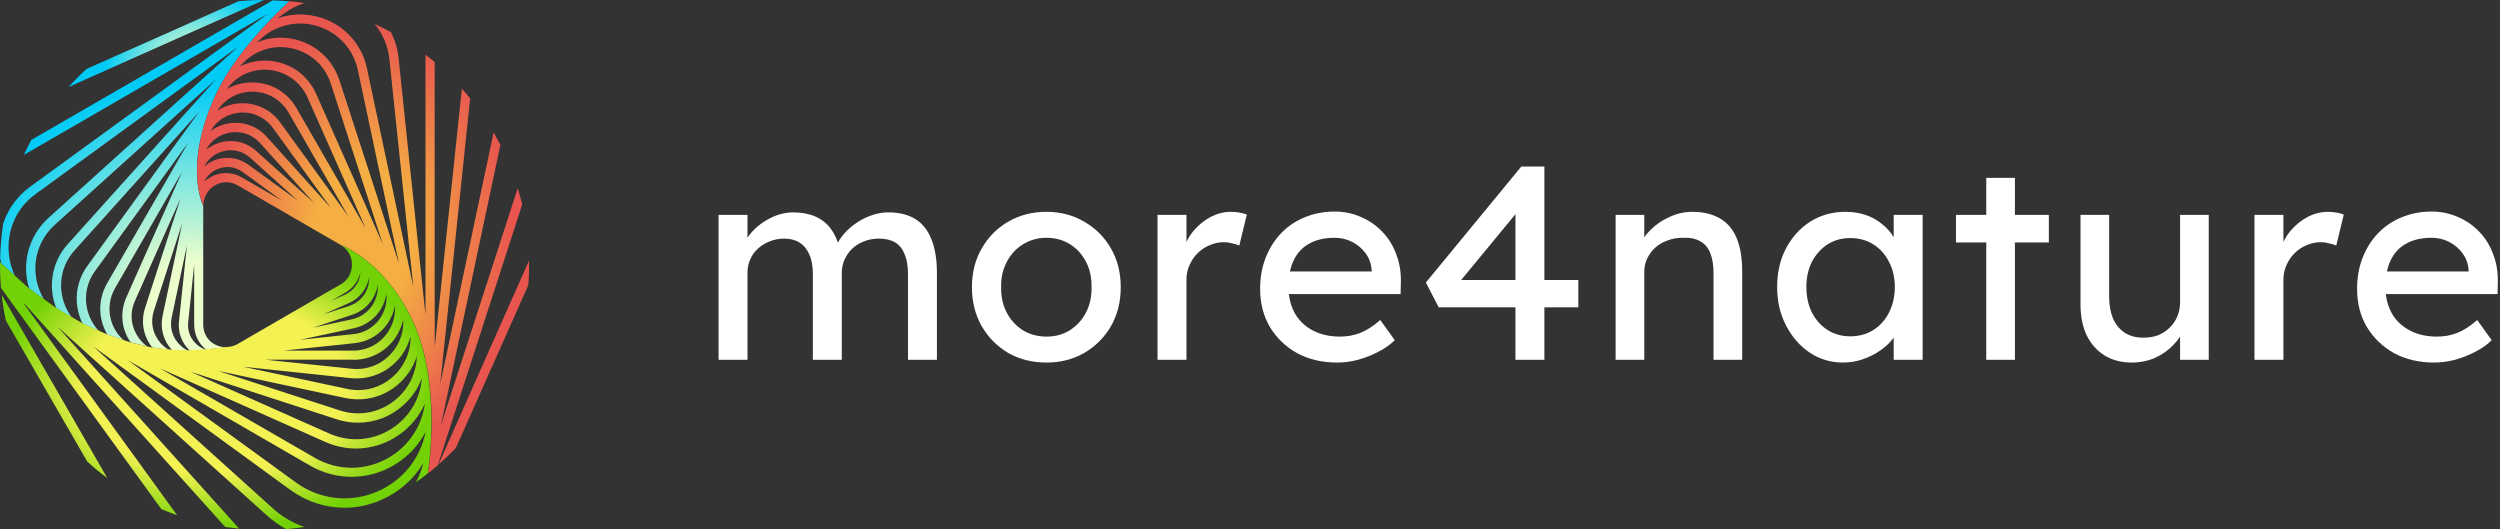 <svg width="189" height="40" viewBox="0 0 189 40" fill="none" xmlns="http://www.w3.org/2000/svg">
<rect x="0" y="0" width="189" height="40" fill="#333333" stroke="none"/>
<path fill-rule="evenodd" clip-rule="evenodd" d="M114.568 23.235V27.2H116.755V23.235H119.321V21.169H116.755V12.591H115.01L107.797 21.357L108.765 23.235H114.568ZM114.568 21.169V16.192L110.464 21.169H114.568ZM150.162 27.2V18.33H147.87V16.244H150.162V13.447H152.328V16.244H154.894V18.33H152.328V27.2H150.162ZM184.021 27.409C182.885 27.409 181.876 27.172 180.993 26.699C180.123 26.212 179.436 25.551 178.932 24.716C178.441 23.882 178.196 22.922 178.196 21.837C178.196 20.974 178.336 20.188 178.616 19.478C178.897 18.769 179.282 18.157 179.773 17.642C180.278 17.113 180.873 16.71 181.56 16.431C182.261 16.139 183.018 15.993 183.831 15.993C184.546 15.993 185.212 16.132 185.829 16.41C186.446 16.675 186.979 17.044 187.427 17.517C187.89 17.99 188.24 18.553 188.479 19.207C188.731 19.847 188.85 20.55 188.836 21.315L188.815 22.233H180.369C180.429 22.776 180.581 23.263 180.824 23.694C181.147 24.25 181.602 24.682 182.191 24.988C182.78 25.294 183.46 25.447 184.231 25.447C184.778 25.447 185.282 25.357 185.745 25.176C186.222 24.995 186.733 24.668 187.28 24.195L188.374 25.718C188.037 26.052 187.624 26.344 187.133 26.595C186.656 26.845 186.145 27.047 185.598 27.2C185.065 27.339 184.539 27.409 184.021 27.409ZM180.74 19.666C180.615 19.922 180.519 20.207 180.452 20.522H186.628V20.376C186.586 19.916 186.432 19.506 186.166 19.144C185.899 18.783 185.563 18.497 185.156 18.289C184.75 18.08 184.308 17.976 183.831 17.976C183.074 17.976 182.437 18.122 181.918 18.414C181.399 18.692 181.007 19.11 180.74 19.666ZM170.439 27.2V16.244H172.626V18.294C172.773 17.98 172.962 17.686 173.194 17.412C173.572 16.981 174 16.64 174.477 16.39C174.967 16.139 175.472 16.014 175.991 16.014C176.229 16.014 176.453 16.035 176.664 16.076C176.888 16.118 177.063 16.167 177.189 16.223L176.622 18.56C176.453 18.49 176.264 18.435 176.054 18.393C175.857 18.337 175.661 18.309 175.465 18.309C175.086 18.309 174.722 18.386 174.371 18.539C174.035 18.678 173.734 18.88 173.467 19.144C173.215 19.395 173.012 19.694 172.857 20.042C172.703 20.376 172.626 20.744 172.626 21.148V27.2H170.439ZM159.095 26.866C159.684 27.228 160.371 27.409 161.156 27.409C161.787 27.409 162.375 27.291 162.922 27.054C163.469 26.803 163.939 26.47 164.331 26.052C164.517 25.861 164.678 25.66 164.815 25.448V27.2H166.981V16.244H164.815V22.838C164.815 23.228 164.745 23.59 164.604 23.924C164.464 24.257 164.268 24.543 164.016 24.779C163.777 25.016 163.49 25.203 163.153 25.343C162.817 25.468 162.446 25.53 162.039 25.53C161.492 25.53 161.023 25.405 160.63 25.155C160.252 24.904 159.957 24.55 159.747 24.09C159.551 23.617 159.452 23.061 159.452 22.421V16.244H157.287V23.005C157.287 23.91 157.441 24.689 157.749 25.343C158.072 25.997 158.52 26.504 159.095 26.866ZM136.813 26.657C137.57 27.158 138.404 27.409 139.316 27.409C139.848 27.409 140.353 27.325 140.83 27.158C141.32 26.991 141.762 26.769 142.155 26.49C142.561 26.212 142.891 25.899 143.143 25.551L143.164 25.523V27.2H145.351V16.244H143.164V17.925C142.945 17.565 142.665 17.248 142.323 16.974C141.972 16.668 141.559 16.431 141.082 16.264C140.605 16.097 140.08 16.014 139.505 16.014C138.538 16.014 137.661 16.257 136.876 16.744C136.105 17.231 135.489 17.906 135.026 18.769C134.577 19.617 134.353 20.591 134.353 21.69C134.353 22.776 134.577 23.75 135.026 24.612C135.475 25.475 136.07 26.157 136.813 26.657ZM141.629 24.946C141.124 25.266 140.542 25.426 139.883 25.426C139.239 25.426 138.664 25.266 138.159 24.946C137.668 24.626 137.276 24.188 136.982 23.631C136.701 23.061 136.561 22.414 136.561 21.69C136.561 20.981 136.701 20.348 136.982 19.791C137.276 19.235 137.668 18.797 138.159 18.477C138.664 18.157 139.239 17.997 139.883 17.997C140.542 17.997 141.124 18.157 141.629 18.477C142.134 18.797 142.526 19.235 142.806 19.791C143.101 20.348 143.248 20.981 143.248 21.69C143.248 22.414 143.101 23.061 142.806 23.631C142.526 24.188 142.134 24.626 141.629 24.946ZM122.141 27.2V16.244H124.307V17.942C124.431 17.758 124.578 17.581 124.749 17.412C125.155 16.995 125.639 16.661 126.2 16.41C126.76 16.146 127.335 16.014 127.924 16.014C128.765 16.014 129.466 16.181 130.027 16.515C130.588 16.835 131.008 17.329 131.289 17.997C131.569 18.664 131.709 19.506 131.709 20.522V27.2H129.543V20.668C129.543 20.042 129.459 19.527 129.291 19.123C129.123 18.706 128.863 18.407 128.513 18.226C128.162 18.031 127.728 17.948 127.209 17.976C126.788 17.976 126.403 18.045 126.052 18.184C125.702 18.309 125.394 18.49 125.127 18.727C124.875 18.963 124.672 19.242 124.517 19.562C124.377 19.868 124.307 20.202 124.307 20.564V27.2H123.235H122.688H122.141ZM101.091 27.409C99.955 27.409 98.946 27.172 98.062 26.699C97.193 26.212 96.506 25.551 96.002 24.716C95.511 23.882 95.266 22.922 95.266 21.837C95.266 20.974 95.406 20.188 95.686 19.478C95.967 18.769 96.352 18.157 96.843 17.642C97.347 17.113 97.943 16.71 98.63 16.431C99.331 16.139 100.088 15.993 100.901 15.993C101.616 15.993 102.282 16.132 102.899 16.41C103.516 16.675 104.049 17.044 104.497 17.517C104.96 17.99 105.31 18.553 105.549 19.207C105.801 19.847 105.92 20.55 105.906 21.315L105.885 22.233H97.439C97.499 22.776 97.65 23.263 97.894 23.694C98.217 24.25 98.672 24.682 99.261 24.988C99.85 25.294 100.53 25.447 101.301 25.447C101.848 25.447 102.352 25.357 102.815 25.176C103.292 24.995 103.803 24.668 104.35 24.195L105.443 25.718C105.107 26.052 104.693 26.344 104.203 26.595C103.726 26.845 103.214 27.047 102.668 27.2C102.135 27.339 101.609 27.409 101.091 27.409ZM97.522 20.522H103.698V20.376C103.656 19.916 103.502 19.506 103.235 19.144C102.969 18.783 102.633 18.497 102.226 18.289C101.82 18.08 101.378 17.976 100.901 17.976C100.144 17.976 99.506 18.122 98.988 18.414C98.469 18.692 98.076 19.11 97.81 19.666C97.684 19.922 97.588 20.207 97.522 20.522ZM87.509 16.244V27.2H89.696V21.148C89.696 20.744 89.773 20.376 89.927 20.042C90.082 19.694 90.285 19.395 90.537 19.144C90.804 18.88 91.105 18.678 91.442 18.539C91.792 18.386 92.156 18.309 92.535 18.309C92.731 18.309 92.927 18.337 93.124 18.393C93.334 18.435 93.523 18.49 93.692 18.56L94.259 16.223C94.133 16.167 93.958 16.118 93.734 16.076C93.523 16.035 93.299 16.014 93.061 16.014C92.542 16.014 92.037 16.139 91.547 16.39C91.07 16.64 90.642 16.981 90.264 17.412C90.032 17.686 89.843 17.98 89.696 18.294V16.244H87.509ZM79.114 27.409C78.034 27.409 77.067 27.165 76.212 26.678C75.371 26.177 74.705 25.503 74.214 24.654C73.724 23.791 73.478 22.81 73.478 21.711C73.478 20.612 73.724 19.638 74.214 18.79C74.705 17.927 75.371 17.252 76.212 16.765C77.067 16.264 78.034 16.014 79.114 16.014C80.179 16.014 81.133 16.264 81.974 16.765C82.829 17.252 83.502 17.927 83.993 18.79C84.483 19.638 84.728 20.612 84.728 21.711C84.728 22.81 84.483 23.791 83.993 24.654C83.502 25.503 82.829 26.177 81.974 26.678C81.133 27.165 80.179 27.409 79.114 27.409ZM79.114 25.447C79.773 25.447 80.362 25.287 80.88 24.967C81.399 24.633 81.805 24.188 82.1 23.631C82.394 23.061 82.534 22.421 82.52 21.711C82.534 20.988 82.394 20.348 82.1 19.791C81.805 19.221 81.399 18.776 80.88 18.456C80.362 18.136 79.773 17.976 79.114 17.976C78.455 17.976 77.859 18.143 77.326 18.477C76.808 18.797 76.401 19.242 76.107 19.812C75.812 20.369 75.672 21.002 75.686 21.711C75.672 22.421 75.812 23.061 76.107 23.631C76.401 24.188 76.808 24.633 77.326 24.967C77.859 25.287 78.455 25.447 79.114 25.447ZM54.324 16.244V27.2H56.51V20.605C56.51 20.244 56.581 19.91 56.721 19.604C56.861 19.284 57.057 19.012 57.309 18.79C57.562 18.553 57.856 18.372 58.193 18.247C58.529 18.108 58.894 18.038 59.286 18.038C59.749 18.038 60.141 18.143 60.464 18.351C60.786 18.56 61.032 18.866 61.2 19.27C61.368 19.659 61.452 20.139 61.452 20.71V27.2H63.639V20.647C63.639 20.271 63.709 19.93 63.849 19.624C63.99 19.304 64.186 19.026 64.438 18.79C64.691 18.553 64.985 18.372 65.321 18.247C65.672 18.108 66.043 18.038 66.436 18.038C66.941 18.038 67.354 18.136 67.677 18.33C67.999 18.525 68.237 18.824 68.391 19.228C68.56 19.617 68.644 20.125 68.644 20.751V27.2H70.831V20.626C70.831 19.61 70.691 18.762 70.41 18.08C70.144 17.398 69.737 16.89 69.191 16.556C68.658 16.223 67.978 16.056 67.151 16.056C66.772 16.056 66.387 16.118 65.994 16.244C65.602 16.369 65.23 16.543 64.88 16.765C64.529 16.988 64.214 17.245 63.934 17.537C63.691 17.79 63.496 18.06 63.346 18.348C63.212 17.949 63.037 17.602 62.819 17.308C62.511 16.89 62.118 16.577 61.641 16.369C61.165 16.16 60.611 16.056 59.98 16.056C59.545 16.056 59.118 16.132 58.697 16.285C58.291 16.438 57.905 16.647 57.541 16.911C57.19 17.162 56.889 17.454 56.637 17.788C56.592 17.85 56.55 17.912 56.51 17.975V16.244H54.324Z" fill="white"/>
<path d="M19.948 0C19.299 0 18.649 0.035 18.022 0.093L13.113 2.29L6.545 5.208C6.07 5.638 5.617 6.103 5.176 6.58L13.38 2.918L19.948 0Z" fill="url(#paint0_radial_5_886)"/>
<path d="M25.751 18.541C25.774 18.553 25.809 18.576 25.832 18.588C25.785 18.553 25.751 18.541 25.751 18.541Z" fill="url(#paint1_radial_5_886)"/>
<path d="M16.444 26.132C16.154 26.016 15.898 25.842 15.713 25.597C15.492 25.307 15.364 24.935 15.364 24.551V15.565C15.364 15.565 13.786 12.485 16.386 6.998C18.033 3.534 21.863 0.105 21.875 0.105C22.06 0.128 22.246 0.14 22.443 0.163C21.851 0.093 21.248 0.047 20.633 0.023L2.368 10.578C2.17 10.95 1.985 11.322 1.811 11.706L20.262 1.035L2.298 14.101C1.312 14.821 0.615 15.786 0.244 16.891C0.116 17.739 0.035 18.599 0.012 19.483C0.035 19.622 0.058 19.762 0.081 19.901L1.114 20.831C0.882 20.331 0.731 19.797 0.673 19.227C0.488 17.425 1.242 15.716 2.704 14.659L18.033 3.511L3.679 16.46C2.298 17.716 1.694 19.553 2.089 21.378C2.124 21.517 2.159 21.668 2.205 21.808L3.307 22.61C3.064 22.191 2.878 21.726 2.774 21.238C2.437 19.657 2.959 18.065 4.155 16.984L16.328 5.998L5.129 18.448C4.004 19.704 3.632 21.424 4.155 23.028C4.189 23.121 4.224 23.214 4.259 23.307L5.419 23.982C5.164 23.633 4.955 23.249 4.816 22.819C4.375 21.448 4.677 19.994 5.64 18.925L11.953 11.904L15.063 8.44L6.615 20.087C5.71 21.331 5.547 22.912 6.174 24.319C6.197 24.365 6.22 24.412 6.243 24.458L7.45 25.005C7.195 24.726 6.974 24.4 6.812 24.028C6.29 22.854 6.429 21.529 7.183 20.494L14.239 10.764L8.1 21.413C7.404 22.622 7.404 24.063 8.1 25.272C8.1 25.284 8.112 25.284 8.112 25.295L9.353 25.725C9.098 25.504 8.878 25.237 8.704 24.935C8.135 23.947 8.135 22.761 8.704 21.773L13.775 12.973L9.551 22.482C9.052 23.598 9.168 24.877 9.876 25.888L11.129 26.19C10.885 26.016 10.676 25.807 10.491 25.551C9.899 24.726 9.783 23.679 10.2 22.749L12.997 16.46L13.647 15.007L10.966 23.284C10.63 24.33 10.839 25.435 11.512 26.272L12.765 26.446C12.533 26.318 12.324 26.144 12.15 25.946C11.547 25.272 11.349 24.365 11.628 23.505L13.775 16.879L12.289 23.889C12.092 24.83 12.359 25.783 13.009 26.469L14.239 26.516C14.03 26.423 13.833 26.295 13.659 26.132C13.067 25.597 12.812 24.807 12.974 24.028L14.134 18.541L13.531 24.296C13.438 25.144 13.751 25.946 14.355 26.516L15.562 26.434C15.376 26.376 15.19 26.283 15.016 26.155C14.448 25.737 14.146 25.074 14.227 24.365L14.68 20.006V24.54C14.68 25.284 15.005 25.969 15.573 26.423L17.244 26.248C16.966 26.272 16.699 26.225 16.444 26.132Z" fill="url(#paint2_radial_5_886)"/>
<path d="M39.141 14.228L33.339 32.13L37.83 10.95C37.667 10.636 37.493 10.323 37.319 10.009L33.281 29.038L35.544 7.44C35.347 7.196 35.138 6.94 34.917 6.707L32.863 26.271V4.696C32.631 4.499 32.399 4.313 32.167 4.138V23.83L30.136 4.417C30.067 3.708 29.858 3.046 29.556 2.429C29.15 2.209 28.744 2.011 28.326 1.813C28.941 2.557 29.336 3.476 29.44 4.487L31.25 21.715L27.746 5.184C27.363 3.359 26.063 1.918 24.299 1.348C23.174 0.988 22.013 1.011 20.957 1.395L21.549 0.965C22.002 0.639 22.501 0.384 23.011 0.232C22.64 0.174 22.268 0.128 21.886 0.093C21.874 0.105 18.044 3.522 16.397 6.986C13.786 12.473 15.376 15.554 15.376 15.554C15.376 14.938 15.677 14.356 16.211 14.031C16.489 13.868 16.791 13.775 17.105 13.775C17.395 13.775 17.696 13.856 17.963 14.008L25.773 18.529C25.773 18.529 28.953 19.657 31.111 24.063C33.502 28.957 32.364 35.757 32.353 35.792C32.608 35.594 32.852 35.385 33.095 35.176L39.478 15.461C39.373 15.042 39.269 14.635 39.141 14.228ZM18.288 13.415C17.534 12.973 16.629 12.973 15.874 13.415C15.712 13.508 15.561 13.612 15.434 13.74C15.631 13.322 15.967 12.996 16.408 12.799C17.058 12.508 17.778 12.589 18.346 13.008L21.305 15.158L18.288 13.415ZM18.752 12.438C17.975 11.88 16.988 11.776 16.118 12.159C15.874 12.275 15.642 12.415 15.445 12.589C15.7 12.066 16.165 11.659 16.745 11.473C16.977 11.404 17.209 11.357 17.441 11.357C17.975 11.357 18.497 11.555 18.915 11.927L22.489 15.147L18.752 12.438ZM19.367 11.415C18.59 10.706 17.522 10.485 16.524 10.811C16.176 10.927 15.863 11.09 15.596 11.311C15.932 10.66 16.536 10.206 17.279 10.044C17.453 10.009 17.638 9.985 17.812 9.985C18.509 9.985 19.17 10.276 19.657 10.811L23.731 15.333L19.367 11.415ZM20.168 10.346C19.402 9.486 18.265 9.114 17.139 9.358C16.687 9.451 16.281 9.637 15.921 9.904C16.373 9.125 17.139 8.625 18.056 8.521C19.066 8.416 20.029 8.846 20.621 9.66L25.019 15.728L20.168 10.346ZM21.178 9.253C20.435 8.23 19.24 7.695 17.975 7.823C17.406 7.881 16.884 8.079 16.431 8.37C17.012 7.463 17.998 6.928 19.077 6.928C20.215 6.928 21.236 7.521 21.816 8.509L26.342 16.367L21.178 9.253ZM22.408 8.16C21.712 6.951 20.458 6.231 19.066 6.231C18.369 6.231 17.72 6.405 17.151 6.731C17.824 5.801 18.88 5.266 20.006 5.266C20.133 5.266 20.261 5.277 20.389 5.289C21.665 5.429 22.733 6.207 23.255 7.382L27.653 17.274L22.408 8.16ZM23.905 7.103C23.278 5.696 21.99 4.766 20.47 4.603C19.646 4.522 18.845 4.673 18.137 5.022L18.265 4.882C19.228 3.813 20.644 3.348 22.048 3.65C23.452 3.952 24.566 4.952 25.007 6.312L28.941 18.46L23.905 7.103ZM25.669 6.091C25.146 4.475 23.847 3.313 22.199 2.953C21.236 2.743 20.261 2.848 19.391 3.22L19.716 2.929C20.551 2.174 21.607 1.778 22.686 1.778C23.151 1.778 23.626 1.848 24.079 1.999C25.611 2.499 26.725 3.743 27.061 5.324L30.16 19.924L25.669 6.091ZM39.988 19.715L33.142 35.13C33.606 34.723 34.047 34.304 34.465 33.862L39.942 21.552C39.977 21.052 40 20.541 40 20.041C40 19.924 39.988 19.82 39.988 19.715Z" fill="url(#paint3_radial_5_886)"/>
<path d="M0 20.029C0 20.61 0.023 21.192 0.07 21.761L12.196 38.489C12.591 38.652 12.985 38.803 13.392 38.954L1.741 22.877C1.799 22.924 1.845 22.97 1.903 23.017L17.024 39.838C17.372 39.884 17.72 39.931 18.08 39.965L4.352 24.702L20.122 38.919C20.598 39.349 21.108 39.71 21.642 40C22.106 39.965 22.559 39.907 23.012 39.838C22.13 39.535 21.306 39.059 20.586 38.396L7.055 26.19L21.967 37.048C23.186 37.931 24.601 38.385 26.029 38.385C26.98 38.385 27.955 38.187 28.872 37.768C30.206 37.175 31.285 36.211 32.005 35.013C31.866 35.525 31.68 36.002 31.448 36.455C31.75 36.246 32.051 36.025 32.341 35.792C32.341 35.757 33.479 28.945 31.1 24.063C28.953 19.657 25.762 18.53 25.762 18.53C25.762 18.53 25.797 18.541 25.843 18.576C26.18 18.797 26.423 19.122 26.539 19.494C26.551 19.541 26.562 19.587 26.574 19.634C26.574 19.646 26.574 19.646 26.574 19.657C26.586 19.704 26.597 19.762 26.597 19.808C26.597 19.82 26.597 19.832 26.597 19.843C26.597 19.901 26.609 19.948 26.609 20.006C26.609 20.064 26.609 20.111 26.597 20.169C26.516 21.145 25.738 21.506 25.738 21.506C25.738 21.506 18.335 25.795 17.987 25.993C17.929 26.027 17.871 26.062 17.813 26.086C17.813 26.086 17.813 26.086 17.801 26.086C17.546 26.202 17.337 26.213 17.337 26.213L17.244 26.225C17.233 26.225 17.221 26.225 17.221 26.225L15.55 26.399H15.538L14.331 26.481H14.215L12.985 26.434L12.742 26.411L11.5 26.272L11.129 26.19L9.875 25.888L9.353 25.714L8.111 25.284L7.438 24.981L6.232 24.435L5.408 23.958L4.247 23.284L3.284 22.587L2.182 21.785L2.089 21.715L1.102 20.82L0.07 19.89L0 19.832C0 19.901 0 19.971 0 20.029ZM26.098 22.133C26.702 21.785 27.108 21.215 27.247 20.564C27.247 20.61 27.247 20.657 27.235 20.692C27.166 21.389 26.736 21.982 26.087 22.273L25.031 22.749L26.098 22.133ZM26.377 22.912C27.189 22.552 27.758 21.819 27.909 20.948C27.92 21.122 27.897 21.308 27.862 21.494C27.7 22.273 27.143 22.889 26.388 23.133L24.462 23.761L26.377 22.912ZM26.597 23.807C27.595 23.482 28.326 22.68 28.535 21.645C28.547 21.599 28.558 21.552 28.558 21.506C28.582 21.819 28.547 22.157 28.442 22.47C28.164 23.331 27.468 23.958 26.586 24.144L23.661 24.772L26.597 23.807ZM26.736 24.819C27.862 24.575 28.744 23.784 29.104 22.68C29.15 22.529 29.185 22.377 29.22 22.226C29.255 22.691 29.185 23.156 28.988 23.61C28.57 24.54 27.723 25.156 26.713 25.26L22.675 25.69L26.736 24.819ZM26.783 25.946C28.048 25.818 29.104 25.039 29.614 23.889C29.73 23.633 29.812 23.377 29.858 23.11C29.904 23.726 29.765 24.354 29.44 24.923C28.872 25.911 27.851 26.504 26.702 26.504H21.468L26.783 25.946ZM26.713 27.202C28.106 27.202 29.359 26.481 30.055 25.272C30.253 24.923 30.392 24.563 30.485 24.179C30.531 24.97 30.299 25.772 29.812 26.434C29.057 27.469 27.851 28.015 26.574 27.876L20.041 27.19H26.713V27.202ZM26.481 28.585C26.632 28.597 26.783 28.608 26.945 28.608C28.303 28.608 29.556 27.969 30.369 26.853C30.682 26.423 30.902 25.946 31.042 25.446C31.053 26.434 30.705 27.399 30.02 28.166C29.057 29.236 27.642 29.701 26.238 29.399L18.381 27.725L26.481 28.585ZM26.075 30.084C26.412 30.154 26.736 30.189 27.073 30.189C28.384 30.189 29.626 29.643 30.531 28.631C30.995 28.12 31.32 27.539 31.517 26.911C31.483 28.12 30.972 29.259 30.044 30.096C28.849 31.177 27.212 31.526 25.68 31.026L16.49 28.039L26.075 30.084ZM25.46 31.7C25.994 31.875 26.539 31.956 27.073 31.956C28.326 31.956 29.533 31.503 30.508 30.619C31.146 30.05 31.61 29.352 31.889 28.597C31.784 30.05 31.053 31.363 29.846 32.247C28.384 33.304 26.528 33.502 24.88 32.77L14.389 28.097L25.46 31.7ZM24.59 33.409C25.344 33.746 26.133 33.909 26.922 33.909C28.094 33.909 29.255 33.537 30.253 32.816C31.088 32.212 31.726 31.41 32.121 30.515C31.889 32.224 30.902 33.723 29.382 34.606C27.63 35.618 25.541 35.618 23.789 34.606L12.103 27.853L24.59 33.409ZM23.441 35.199C24.427 35.769 25.506 36.048 26.586 36.048C27.665 36.048 28.744 35.769 29.73 35.199C30.798 34.583 31.634 33.688 32.179 32.642C31.784 34.641 30.473 36.292 28.593 37.129C26.528 38.047 24.207 37.803 22.373 36.478L9.655 27.225L23.441 35.199ZM8.111 36.141L0.128 22.284C0.197 22.935 0.302 23.586 0.441 24.226L6.591 34.886C7.079 35.339 7.578 35.746 8.111 36.141Z" fill="url(#paint4_radial_5_886)"/>
<defs>
<radialGradient id="paint0_radial_5_886" cx="0" cy="0" r="1" gradientUnits="userSpaceOnUse" gradientTransform="translate(14.822 5.809) rotate(-148.009) scale(7.94 7.556)">
<stop offset="0.188" stop-color="#EBFECC"/>
<stop offset="0.88" stop-color="#00CBF7"/>
</radialGradient>
<radialGradient id="paint1_radial_5_886" cx="0" cy="0" r="1" gradientUnits="userSpaceOnUse" gradientTransform="translate(25.804 18.582) rotate(-141.292) scale(0.048 0.049)">
<stop offset="0.188" stop-color="#EBFECC"/>
<stop offset="0.88" stop-color="#00CBF7"/>
</radialGradient>
<radialGradient id="paint2_radial_5_886" cx="0" cy="0" r="1" gradientUnits="userSpaceOnUse" gradientTransform="translate(14.658 23.413) rotate(-121.12) scale(19.785 18.541)">
<stop offset="0.188" stop-color="#EBFECC"/>
<stop offset="0.88" stop-color="#00CBF7"/>
</radialGradient>
<radialGradient id="paint3_radial_5_886" cx="0" cy="0" r="1" gradientUnits="userSpaceOnUse" gradientTransform="translate(27.448 17.942) rotate(90) scale(17.85 12.552)">
<stop offset="0.302" stop-color="#F4AE43"/>
<stop offset="0.911" stop-color="#E8554F"/>
</radialGradient>
<radialGradient id="paint4_radial_5_886" cx="0" cy="0" r="1" gradientUnits="userSpaceOnUse" gradientTransform="translate(16.306 29.265) rotate(90) scale(10.735 16.306)">
<stop offset="0.604" stop-color="#F4F153"/>
<stop offset="1" stop-color="#73D205"/>
</radialGradient>
</defs>
</svg>
